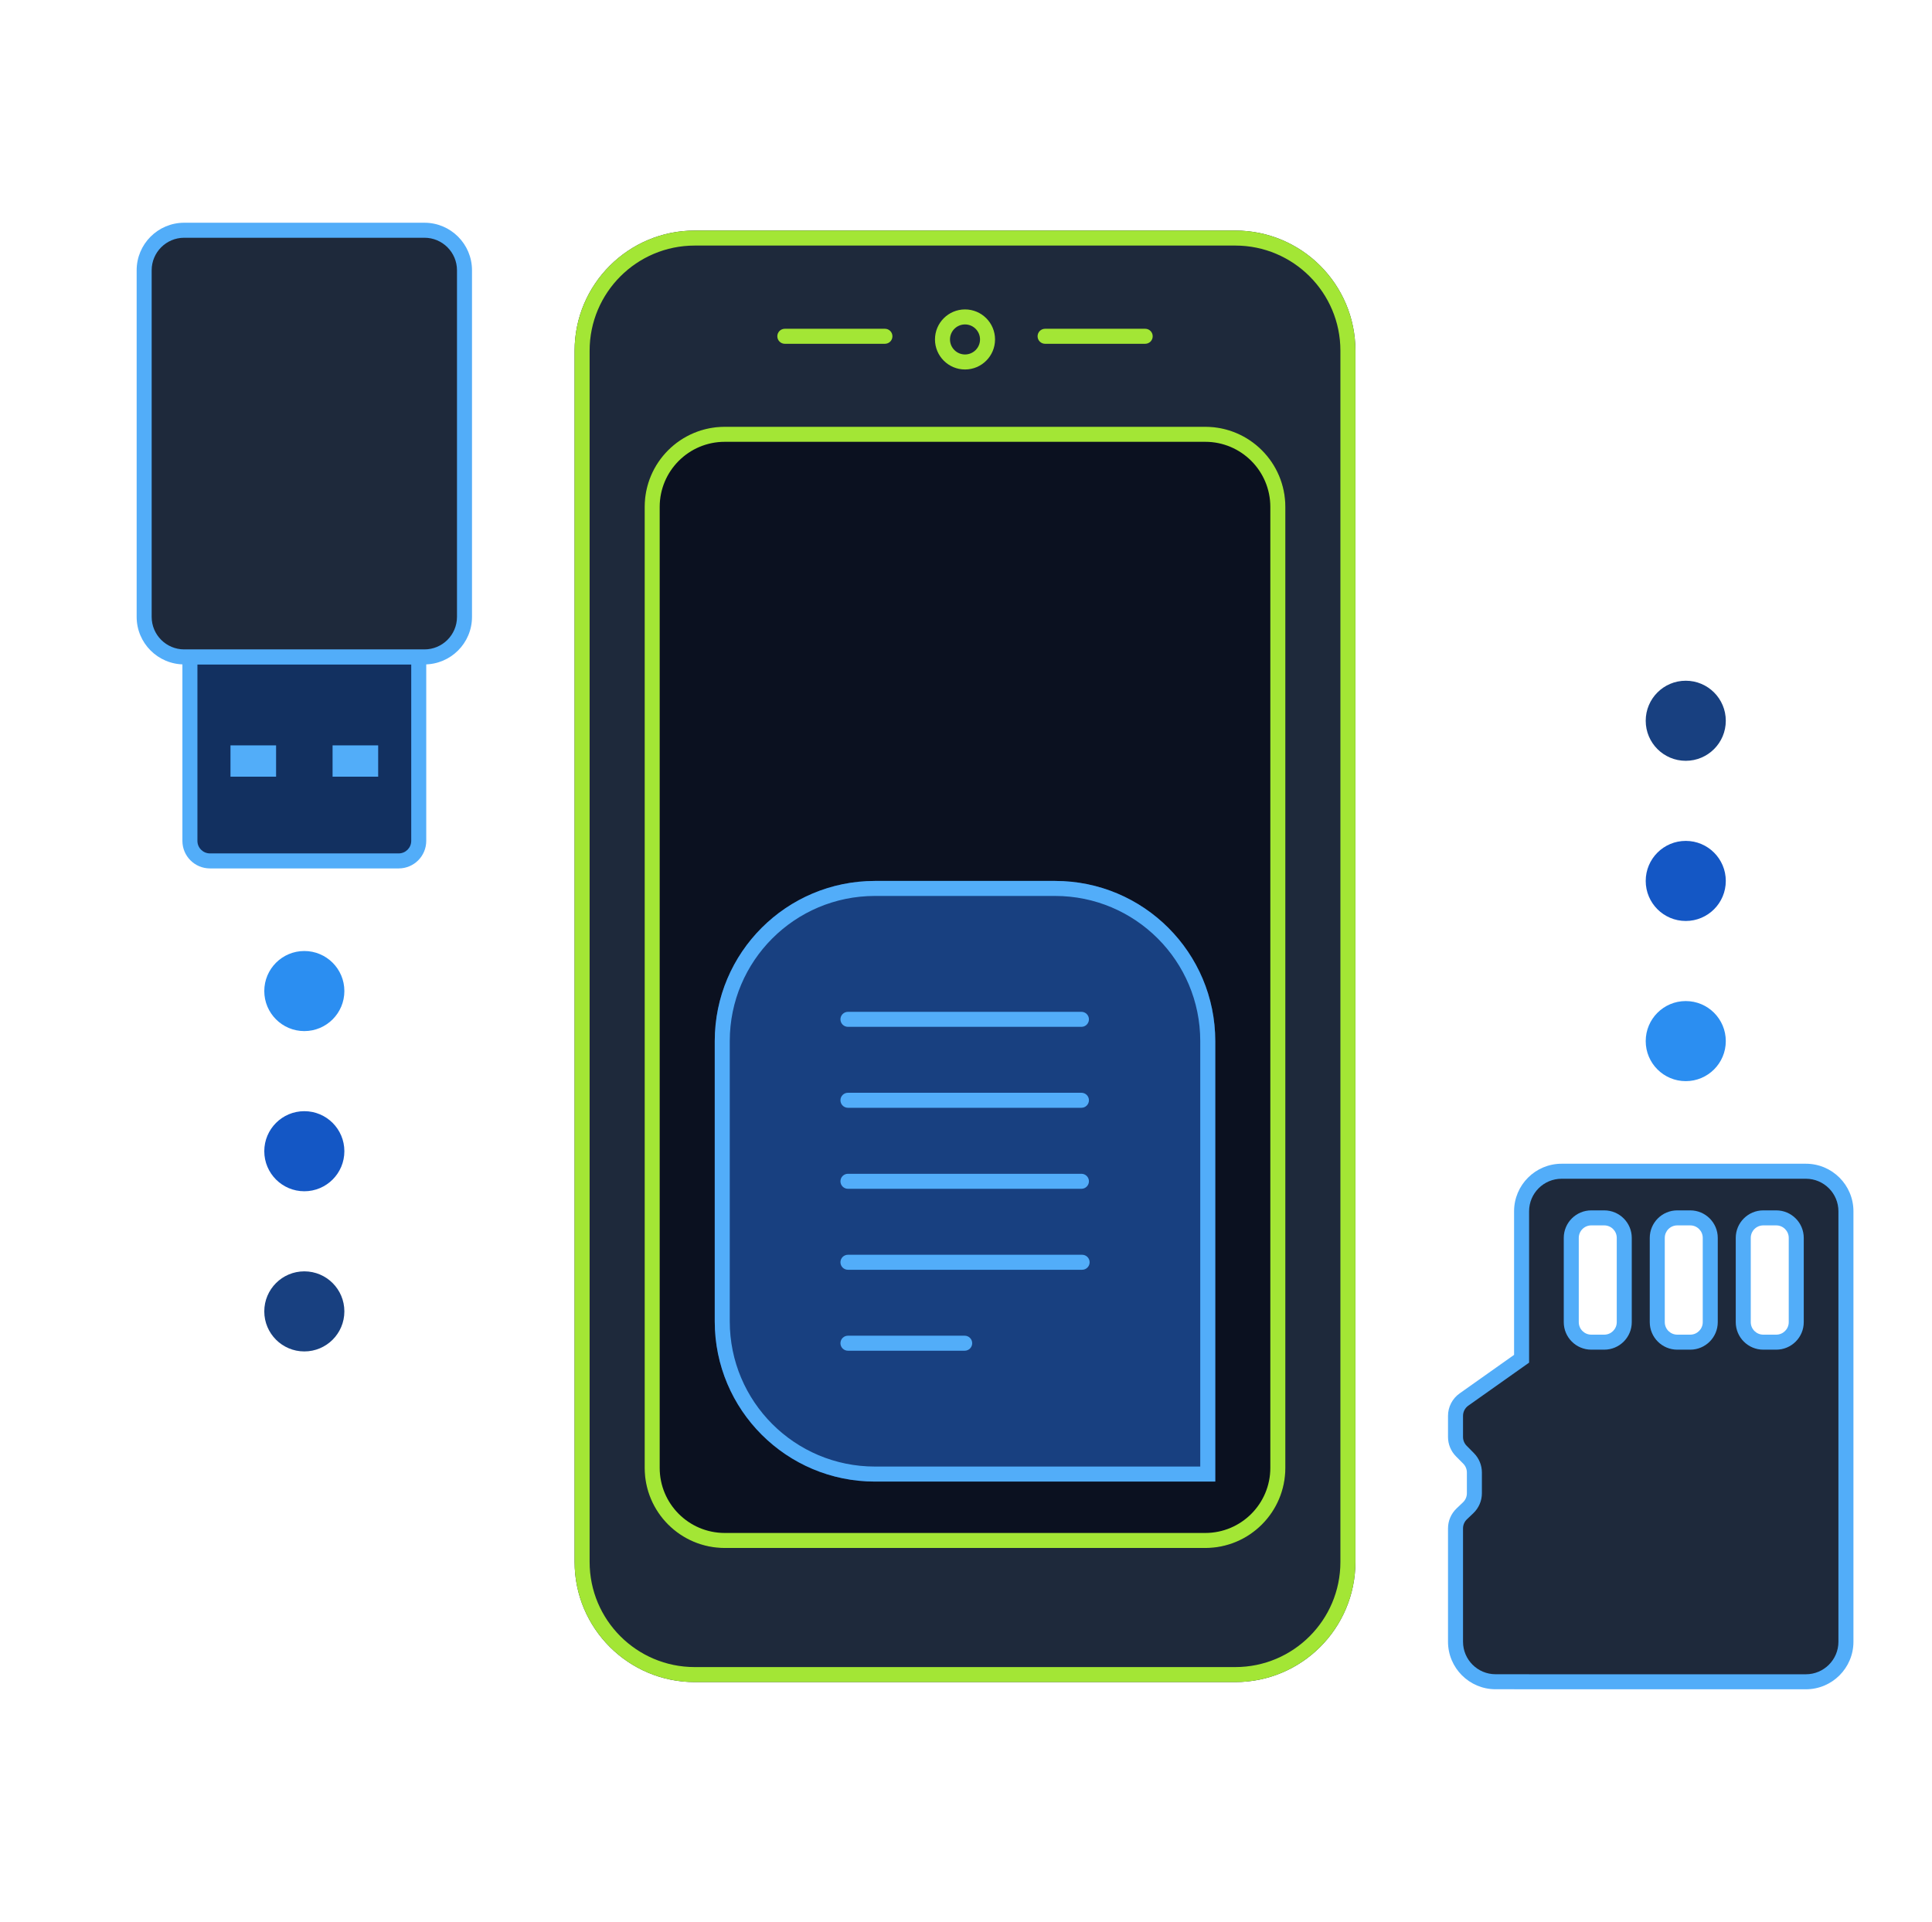 <svg width="193" height="192" viewBox="0 0 193 192" fill="none" xmlns="http://www.w3.org/2000/svg">
<path d="M41.83 84C41.83 85.105 40.935 86 39.83 86L20.972 86C19.868 86 18.972 85.105 18.972 84L18.972 65.614L41.83 65.614L41.83 84Z" fill="#123060"/>
<path fill-rule="evenodd" clip-rule="evenodd" d="M42.58 84C42.58 85.519 41.349 86.75 39.83 86.75L20.972 86.75C19.453 86.75 18.222 85.519 18.222 84L18.222 64.864L42.58 64.864L42.58 84ZM39.83 85.25C40.52 85.25 41.08 84.69 41.08 84L41.08 66.364L19.722 66.364L19.722 84C19.722 84.69 20.282 85.25 20.972 85.25L39.83 85.25Z" fill="#52ADF9"/>
<path d="M46.401 61.621C46.401 63.83 44.611 65.621 42.401 65.621L18.401 65.621C16.192 65.621 14.401 63.83 14.401 61.621L14.401 27C14.401 24.791 16.192 23 18.401 23L42.401 23C44.611 23 46.401 24.791 46.401 27L46.401 61.621Z" fill="#1E293B"/>
<path fill-rule="evenodd" clip-rule="evenodd" d="M47.151 61.621C47.151 64.245 45.025 66.371 42.401 66.371L18.401 66.371C15.778 66.371 13.651 64.244 13.651 61.621L13.651 27C13.651 24.377 15.778 22.25 18.401 22.25L42.401 22.25C45.025 22.25 47.151 24.377 47.151 27L47.151 61.621ZM42.401 64.871C44.196 64.871 45.651 63.416 45.651 61.621L45.651 27C45.651 25.205 44.196 23.75 42.401 23.75L18.401 23.75C16.606 23.75 15.151 25.205 15.151 27L15.151 61.621C15.151 63.416 16.606 64.871 18.401 64.871L42.401 64.871Z" fill="#52ADF9"/>
<path d="M37.778 77.586L33.223 77.586L33.223 74.458L37.778 74.458L37.778 77.586Z" fill="#52ADF9"/>
<path d="M27.58 77.586L23.024 77.586L23.024 74.458L27.58 74.458L27.58 77.586Z" fill="#52ADF9"/>
<path fill-rule="evenodd" clip-rule="evenodd" d="M152.001 121C152.001 118.791 153.792 117 156.001 117H180.402C182.611 117 184.402 118.791 184.402 121V164C184.402 166.209 182.611 168 180.402 168H152.001V167.996H149.401C147.192 167.996 145.401 166.205 145.401 163.996V152.676C145.401 152.129 145.626 151.605 146.022 151.228L146.665 150.615C147.062 150.238 147.286 149.714 147.286 149.167V147.094C147.286 146.567 147.078 146.061 146.707 145.687L145.98 144.952C145.609 144.578 145.401 144.072 145.401 143.545V141.437C145.401 140.788 145.716 140.179 146.246 139.804L152.001 135.732V121ZM156.964 123.659C156.964 122.554 157.86 121.659 158.964 121.659H160.258C161.363 121.659 162.258 122.554 162.258 123.659V132.074C162.258 133.179 161.363 134.074 160.258 134.074H158.964C157.86 134.074 156.964 133.179 156.964 132.074V123.659ZM167.555 121.659C166.45 121.659 165.555 122.554 165.555 123.659V132.074C165.555 133.179 166.45 134.074 167.555 134.074H168.849C169.953 134.074 170.849 133.179 170.849 132.074V123.659C170.849 122.554 169.953 121.659 168.849 121.659H167.555ZM174.145 123.659C174.145 122.554 175.041 121.659 176.145 121.659H177.439C178.544 121.659 179.439 122.554 179.439 123.659V132.074C179.439 133.179 178.544 134.074 177.439 134.074H176.145C175.041 134.074 174.145 133.179 174.145 132.074V123.659Z" fill="#1E293B"/>
<path fill-rule="evenodd" clip-rule="evenodd" d="M151.251 121C151.251 118.377 153.378 116.25 156.001 116.25H180.402C183.025 116.25 185.152 118.377 185.152 121V164C185.152 166.623 183.025 168.75 180.402 168.75H151.251V168.746H149.401C146.778 168.746 144.651 166.62 144.651 163.996V152.676C144.651 151.923 144.96 151.204 145.505 150.685L146.148 150.072C146.396 149.836 146.536 149.509 146.536 149.167V147.094C146.536 146.764 146.406 146.448 146.174 146.214L145.447 145.48C144.937 144.965 144.651 144.27 144.651 143.545V141.437C144.651 140.544 145.084 139.707 145.813 139.192L151.251 135.343V121ZM152.751 167.25H180.402C182.196 167.25 183.652 165.795 183.652 164V121C183.652 119.205 182.196 117.75 180.402 117.75H156.001C154.206 117.75 152.751 119.205 152.751 121V136.12L146.679 140.416C146.348 140.651 146.151 141.031 146.151 141.437V143.545C146.151 143.874 146.281 144.19 146.513 144.424L147.24 145.159C147.75 145.674 148.036 146.369 148.036 147.094V149.167C148.036 149.919 147.728 150.639 147.183 151.158L146.539 151.771C146.292 152.007 146.151 152.334 146.151 152.676V163.996C146.151 165.791 147.606 167.246 149.401 167.246H152.751V167.25ZM156.214 123.659C156.214 122.14 157.446 120.909 158.964 120.909H160.258C161.777 120.909 163.008 122.14 163.008 123.659V132.074C163.008 133.593 161.777 134.824 160.258 134.824H158.964C157.446 134.824 156.214 133.593 156.214 132.074V123.659ZM158.964 122.409C158.274 122.409 157.714 122.968 157.714 123.659V132.074C157.714 132.764 158.274 133.324 158.964 133.324H160.258C160.949 133.324 161.508 132.765 161.508 132.074V123.659C161.508 122.968 160.949 122.409 160.258 122.409H158.964ZM167.555 122.409C166.864 122.409 166.305 122.968 166.305 123.659V132.074C166.305 132.764 166.864 133.324 167.555 133.324H168.849C169.539 133.324 170.099 132.764 170.099 132.074V123.659C170.099 122.968 169.539 122.409 168.849 122.409H167.555ZM164.805 123.659C164.805 122.14 166.036 120.909 167.555 120.909H168.849C170.367 120.909 171.599 122.14 171.599 123.659V132.074C171.599 133.593 170.367 134.824 168.849 134.824H167.555C166.036 134.824 164.805 133.593 164.805 132.074V123.659ZM173.395 123.659C173.395 122.14 174.627 120.909 176.145 120.909H177.439C178.958 120.909 180.189 122.14 180.189 123.659V132.074C180.189 133.593 178.958 134.824 177.439 134.824H176.145C174.627 134.824 173.395 133.593 173.395 132.074V123.659ZM176.145 122.409C175.455 122.409 174.895 122.968 174.895 123.659V132.074C174.895 132.764 175.455 133.324 176.145 133.324H177.439C178.13 133.324 178.689 132.765 178.689 132.074V123.659C178.689 122.968 178.13 122.409 177.439 122.409H176.145Z" fill="#52ADF9"/>
<path d="M30.401 111C32.611 111 34.401 112.791 34.401 115C34.401 117.209 32.611 119 30.401 119C28.192 119 26.401 117.209 26.401 115C26.401 112.791 28.192 111 30.401 111Z" fill="#1457C5"/>
<path d="M30.401 95C32.611 95 34.401 96.791 34.401 99C34.401 101.209 32.611 103 30.401 103C28.192 103 26.401 101.209 26.401 99C26.401 96.791 28.192 95 30.401 95Z" fill="#2B8EF1"/>
<path d="M30.401 127C32.611 127 34.401 128.791 34.401 131C34.401 133.209 32.611 135 30.401 135C28.192 135 26.401 133.209 26.401 131C26.401 128.791 28.192 127 30.401 127Z" fill="#184080"/>
<path d="M168.401 92C166.192 92 164.401 90.209 164.401 88C164.401 85.791 166.192 84 168.401 84C170.611 84 172.401 85.791 172.401 88C172.401 90.209 170.611 92 168.401 92Z" fill="#1457C5"/>
<path d="M168.401 108C166.192 108 164.401 106.209 164.401 104C164.401 101.791 166.192 100 168.401 100C170.611 100 172.401 101.791 172.401 104C172.401 106.209 170.611 108 168.401 108Z" fill="#2B8EF1"/>
<path d="M168.401 76C166.192 76 164.401 74.209 164.401 72C164.401 69.791 166.192 68 168.401 68C170.611 68 172.401 69.791 172.401 72C172.401 74.209 170.611 76 168.401 76Z" fill="#184080"/>
<path d="M57.401 35.031C57.401 28.404 62.774 23.031 69.401 23.031H123.401C130.029 23.031 135.401 28.404 135.401 35.031V156.031C135.401 162.659 130.029 168.031 123.401 168.031H69.401C62.774 168.031 57.401 162.659 57.401 156.031V35.031Z" fill="#1E293B"/>
<path fill-rule="evenodd" clip-rule="evenodd" d="M123.401 24.531H69.401C63.602 24.531 58.901 29.232 58.901 35.031V156.031C58.901 161.83 63.602 166.531 69.401 166.531H123.401C129.2 166.531 133.901 161.83 133.901 156.031V35.031C133.901 29.232 129.2 24.531 123.401 24.531ZM69.401 23.031C62.774 23.031 57.401 28.404 57.401 35.031V156.031C57.401 162.659 62.774 168.031 69.401 168.031H123.401C130.029 168.031 135.401 162.659 135.401 156.031V35.031C135.401 28.404 130.029 23.031 123.401 23.031H69.401Z" fill="#A3E635"/>
<path fill-rule="evenodd" clip-rule="evenodd" d="M96.401 35.409C95.573 35.409 94.901 34.738 94.901 33.909C94.901 33.081 95.573 32.409 96.401 32.409C97.23 32.409 97.901 33.081 97.901 33.909C97.901 34.738 97.23 35.409 96.401 35.409ZM96.401 36.909C94.745 36.909 93.401 35.566 93.401 33.909C93.401 32.252 94.745 30.909 96.401 30.909C98.058 30.909 99.401 32.252 99.401 33.909C99.401 35.566 98.058 36.909 96.401 36.909Z" fill="#A3E635"/>
<path fill-rule="evenodd" clip-rule="evenodd" d="M77.651 33.592C77.651 33.178 77.987 32.842 78.401 32.842H88.401C88.816 32.842 89.151 33.178 89.151 33.592C89.151 34.007 88.816 34.342 88.401 34.342H78.401C77.987 34.342 77.651 34.007 77.651 33.592Z" fill="#A3E635"/>
<path fill-rule="evenodd" clip-rule="evenodd" d="M103.651 33.592C103.651 33.178 103.987 32.842 104.401 32.842L114.401 32.842C114.816 32.842 115.151 33.178 115.151 33.592C115.151 34.007 114.816 34.342 114.401 34.342L104.401 34.342C103.987 34.342 103.651 34.007 103.651 33.592Z" fill="#A3E635"/>
<path d="M128.401 50.634C128.401 46.215 124.82 42.634 120.401 42.634H72.401C67.983 42.634 64.401 46.215 64.401 50.634V146.634C64.401 151.052 67.983 154.634 72.401 154.634H120.401C124.82 154.634 128.401 151.052 128.401 146.634V50.634Z" fill="#0B1120"/>
<path fill-rule="evenodd" clip-rule="evenodd" d="M72.401 44.134H120.401C123.991 44.134 126.901 47.044 126.901 50.634V146.634C126.901 150.224 123.991 153.134 120.401 153.134H72.401C68.811 153.134 65.901 150.224 65.901 146.634V50.634C65.901 47.044 68.811 44.134 72.401 44.134ZM120.401 42.634C124.82 42.634 128.401 46.215 128.401 50.634V146.634C128.401 151.052 124.82 154.634 120.401 154.634H72.401C67.983 154.634 64.401 151.052 64.401 146.634V50.634C64.401 46.215 67.983 42.634 72.401 42.634H120.401Z" fill="#A3E635"/>
<path d="M71.401 104C71.401 95.163 78.565 88 87.401 88H105.401C114.238 88 121.401 95.163 121.401 104V148H87.401C78.565 148 71.401 140.837 71.401 132V104Z" fill="#184080"/>
<path fill-rule="evenodd" clip-rule="evenodd" d="M105.401 89.5H87.401C79.393 89.5 72.901 95.992 72.901 104V132C72.901 140.008 79.393 146.5 87.401 146.5H119.901V104C119.901 95.992 113.409 89.5 105.401 89.5ZM87.401 88C78.565 88 71.401 95.163 71.401 104V132C71.401 140.837 78.565 148 87.401 148H121.401V104C121.401 95.163 114.238 88 105.401 88H87.401Z" fill="#52ADF9"/>
<path fill-rule="evenodd" clip-rule="evenodd" d="M83.957 109.911C83.957 109.496 84.293 109.161 84.707 109.161H108.031C108.445 109.161 108.781 109.496 108.781 109.911C108.781 110.325 108.445 110.661 108.031 110.661H84.707C84.293 110.661 83.957 110.325 83.957 109.911Z" fill="#52ADF9"/>
<path fill-rule="evenodd" clip-rule="evenodd" d="M83.957 118.004C83.957 117.59 84.293 117.254 84.707 117.254H108.031C108.445 117.254 108.781 117.59 108.781 118.004C108.781 118.418 108.445 118.754 108.031 118.754H84.707C84.293 118.754 83.957 118.418 83.957 118.004Z" fill="#52ADF9"/>
<path fill-rule="evenodd" clip-rule="evenodd" d="M83.957 134.179C83.957 133.764 84.293 133.429 84.707 133.429H96.369C96.783 133.429 97.119 133.764 97.119 134.179C97.119 134.593 96.783 134.929 96.369 134.929H84.707C84.293 134.929 83.957 134.593 83.957 134.179Z" fill="#52ADF9"/>
<path fill-rule="evenodd" clip-rule="evenodd" d="M83.957 101.825C83.957 101.411 84.293 101.075 84.707 101.075H108.031C108.445 101.075 108.781 101.411 108.781 101.825C108.781 102.239 108.445 102.575 108.031 102.575H84.707C84.293 102.575 83.957 102.239 83.957 101.825Z" fill="#52ADF9"/>
<path fill-rule="evenodd" clip-rule="evenodd" d="M83.957 126.093C83.957 125.679 84.293 125.343 84.707 125.343H108.1C108.514 125.343 108.85 125.679 108.85 126.093C108.85 126.507 108.514 126.843 108.1 126.843H84.707C84.293 126.843 83.957 126.507 83.957 126.093Z" fill="#52ADF9"/>
</svg>
